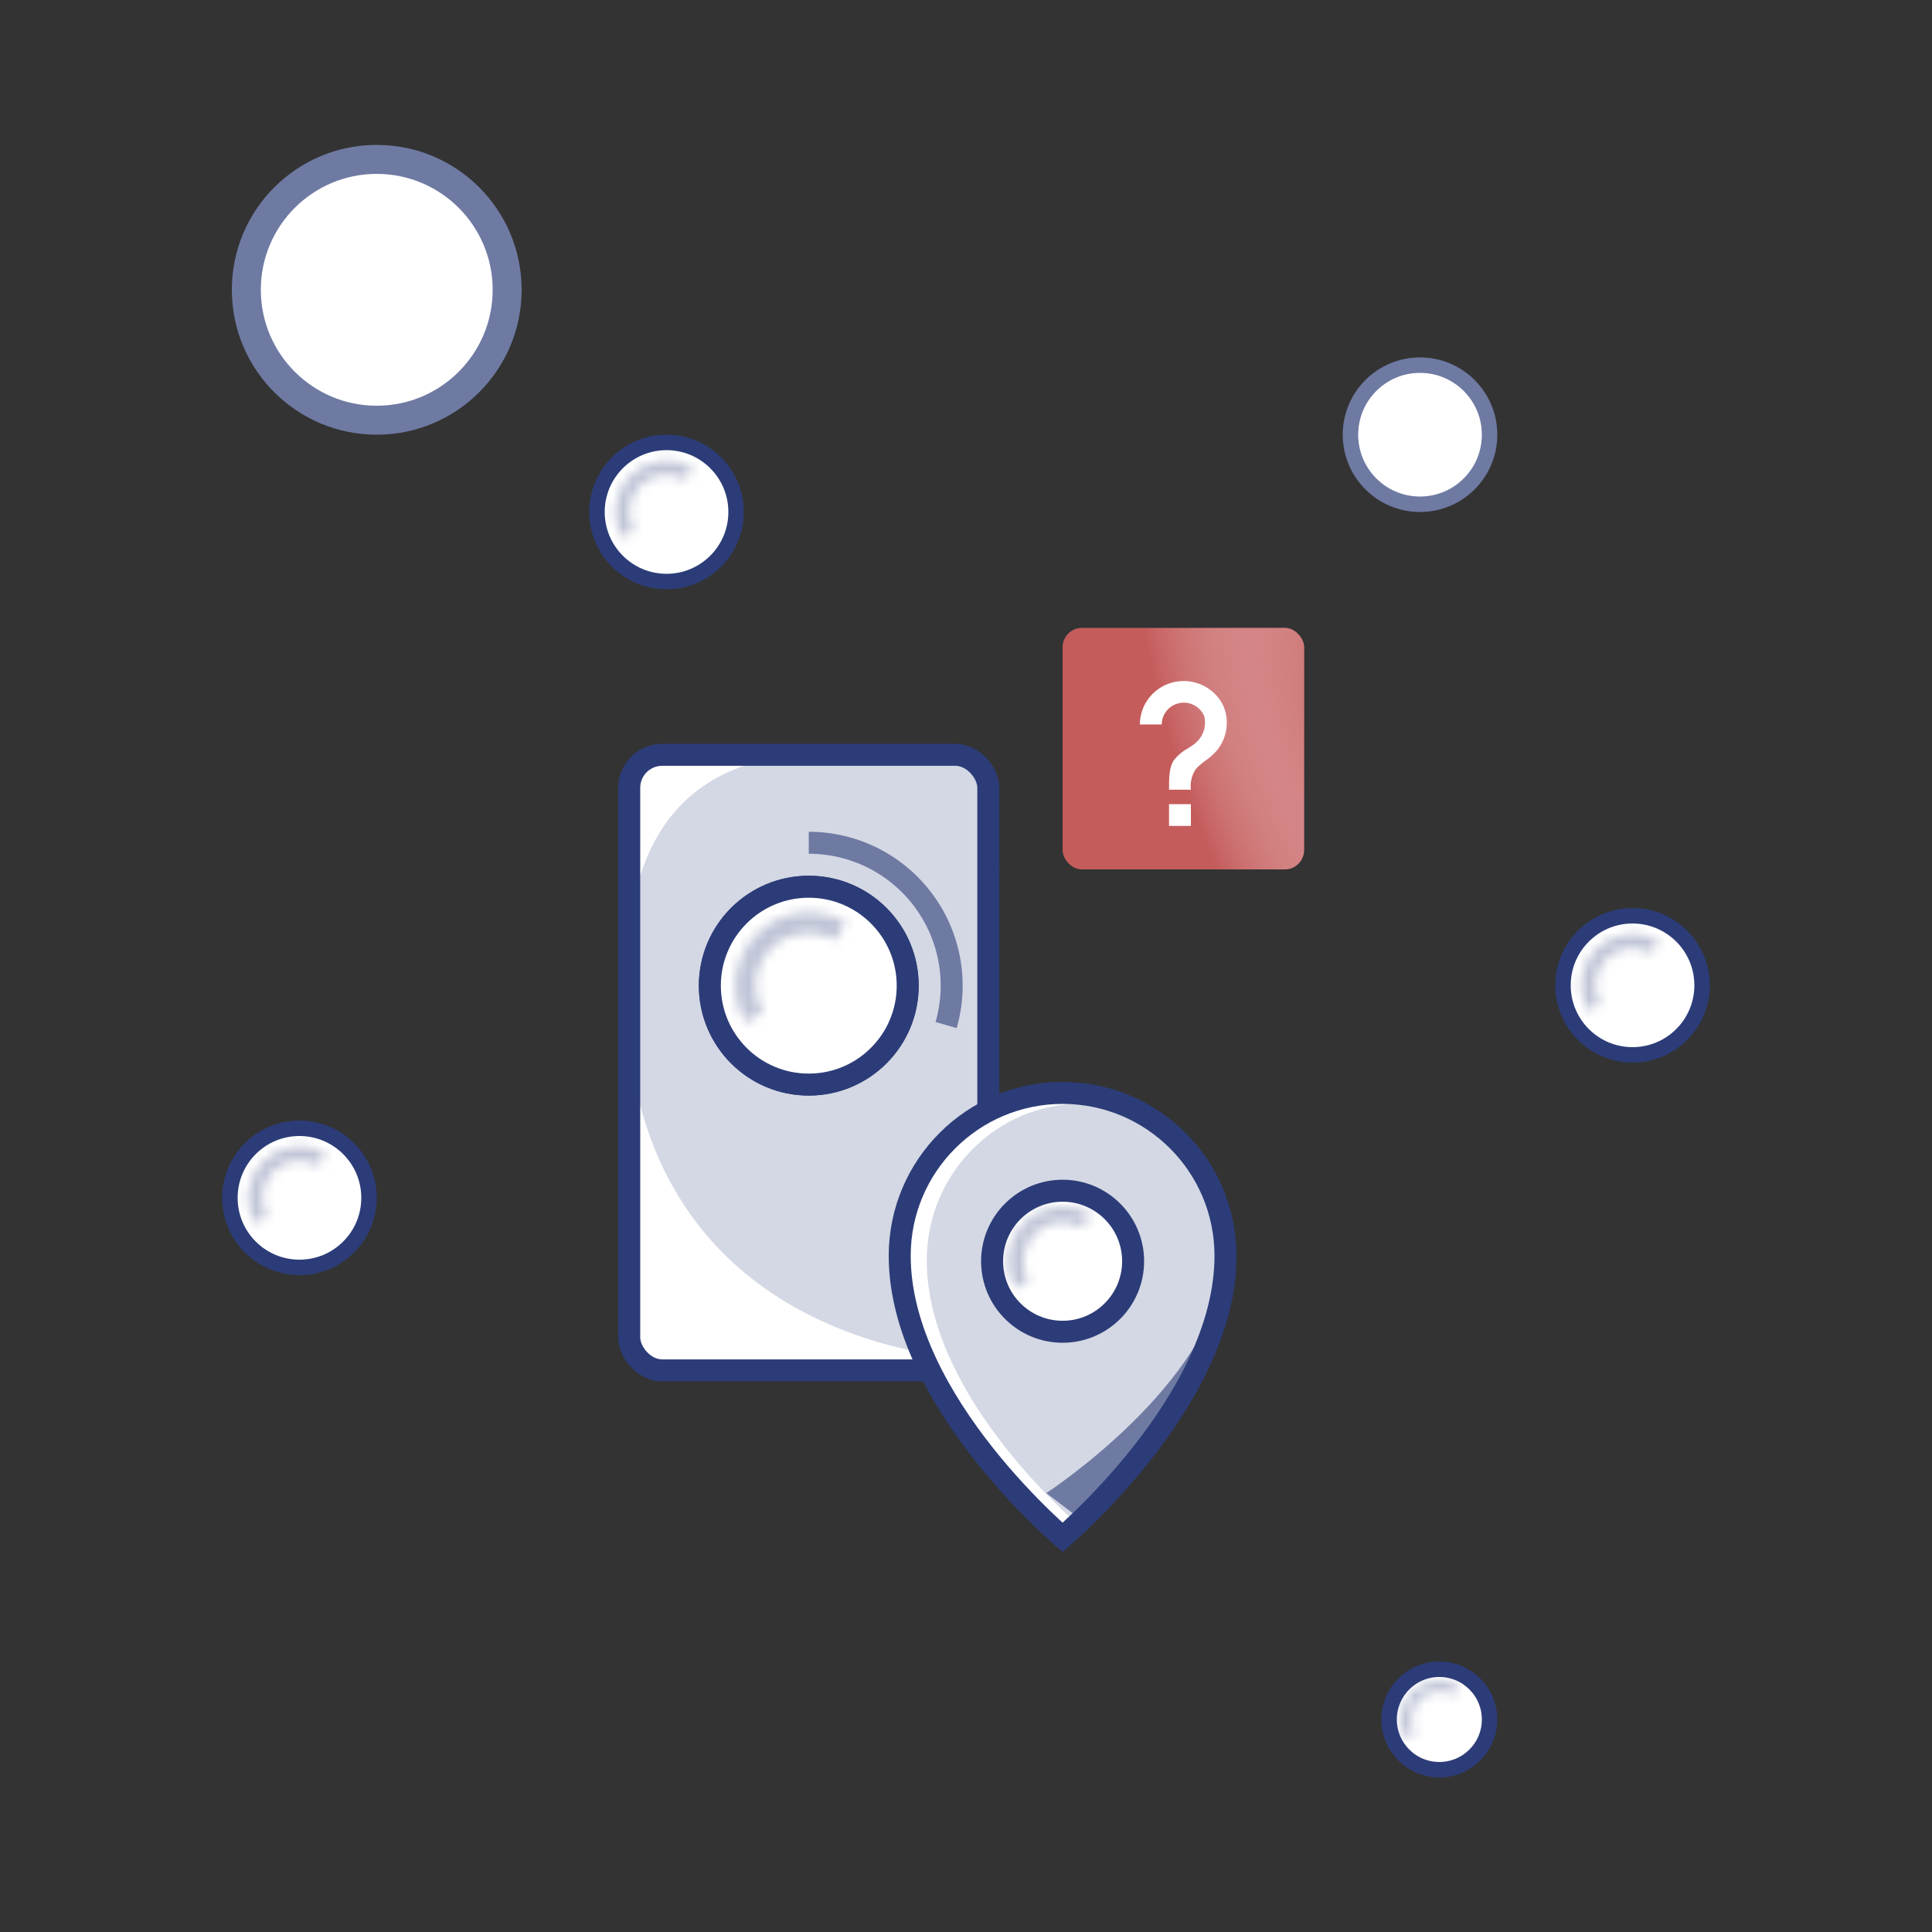 <svg viewBox="0 0 200 200" fill="none" xmlns="http://www.w3.org/2000/svg">
<rect x="0" y="0" width="200" height="200" fill="#333333" stroke="none"/>
<rect x="65.138" y="78.138" width="37.172" height="63.724" rx="3.414" fill="white" stroke="#2C3C78" stroke-width="2.276"/>
<path d="M103.099 101.863C103.099 121.047 101.754 140.724 101.754 140.724C101.754 140.724 64.759 140.724 64.759 101.863C64.759 74.506 84.776 77.892 95.364 77.892C105.951 77.892 103.099 89.871 103.099 101.863Z" fill="#2C3C78" fill-opacity="0.2"/>
<circle cx="83.724" cy="102.034" r="10.241" fill="white" stroke="#2C3C78" stroke-width="2.276"/>
<mask id="path-4-inside-1_747_13796" fill="white">
<path d="M77.154 105.827C76.317 104.376 75.983 102.689 76.205 101.028C76.427 99.367 77.193 97.827 78.383 96.647C79.572 95.467 81.119 94.715 82.782 94.507C84.444 94.299 86.129 94.647 87.573 95.497L86.509 97.303C85.464 96.688 84.245 96.436 83.042 96.587C81.839 96.737 80.72 97.282 79.859 98.136C78.998 98.989 78.443 100.104 78.283 101.306C78.122 102.508 78.363 103.729 78.97 104.779L77.154 105.827Z"/>
</mask>
<path d="M77.154 105.827L75.183 106.965L76.321 108.936L78.292 107.798L77.154 105.827ZM87.573 95.497L89.534 96.651L90.689 94.69L88.728 93.535L87.573 95.497ZM86.509 97.303L85.355 99.264L87.316 100.419L88.471 98.458L86.509 97.303ZM78.97 104.779L80.108 106.75L82.079 105.612L80.941 103.641L78.97 104.779ZM79.125 104.689C78.539 103.674 78.305 102.492 78.461 101.33L73.949 100.726C73.66 102.885 74.094 105.079 75.183 106.965L79.125 104.689ZM78.461 101.33C78.616 100.167 79.152 99.089 79.985 98.263L76.78 95.031C75.234 96.565 74.238 98.567 73.949 100.726L78.461 101.33ZM79.985 98.263C80.818 97.437 81.901 96.91 83.064 96.765L82.499 92.248C80.338 92.519 78.327 93.497 76.78 95.031L79.985 98.263ZM83.064 96.765C84.228 96.619 85.407 96.863 86.418 97.458L88.728 93.535C86.85 92.43 84.66 91.978 82.499 92.248L83.064 96.765ZM85.612 94.342L84.548 96.148L88.471 98.458L89.534 96.651L85.612 94.342ZM87.664 95.342C86.186 94.472 84.461 94.115 82.76 94.328L83.325 98.845C84.029 98.757 84.743 98.904 85.355 99.264L87.664 95.342ZM82.76 94.328C81.058 94.541 79.474 95.312 78.256 96.519L81.461 99.752C81.965 99.252 82.621 98.933 83.325 98.845L82.76 94.328ZM78.256 96.519C77.038 97.727 76.254 99.304 76.027 101.004L80.538 101.608C80.632 100.904 80.957 100.252 81.461 99.752L78.256 96.519ZM76.027 101.004C75.799 102.704 76.141 104.432 76.999 105.917L80.941 103.641C80.586 103.026 80.444 102.311 80.538 101.608L76.027 101.004ZM77.832 102.808L76.016 103.856L78.292 107.798L80.108 106.75L77.832 102.808Z" fill="#2C3C78" fill-opacity="0.3" mask="url(#path-4-inside-1_747_13796)"/>
<circle cx="83.724" cy="102.035" r="10.241" fill="white" stroke="#2C3C78" stroke-width="2.276"/>
<path d="M83.724 87.242C86.015 87.242 88.275 87.774 90.325 88.796C92.376 89.819 94.161 91.303 95.539 93.133C96.918 94.963 97.853 97.088 98.27 99.341C98.687 101.594 98.575 103.913 97.943 106.115" stroke="#6F7AA3" stroke-width="2.276"/>
<mask id="path-8-inside-2_747_13796" fill="white">
<path d="M77.154 105.828C76.317 104.377 75.983 102.689 76.205 101.028C76.427 99.368 77.193 97.827 78.383 96.647C79.572 95.468 81.119 94.715 82.782 94.507C84.444 94.299 86.129 94.647 87.573 95.497L86.509 97.303C85.464 96.688 84.245 96.436 83.042 96.587C81.839 96.738 80.72 97.282 79.859 98.136C78.998 98.99 78.443 100.105 78.283 101.306C78.122 102.508 78.363 103.729 78.97 104.779L77.154 105.828Z"/>
</mask>
<path d="M77.154 105.828L75.183 106.966L76.321 108.936L78.292 107.799L77.154 105.828ZM87.573 95.497L89.534 96.652L90.689 94.691L88.728 93.536L87.573 95.497ZM86.509 97.303L85.355 99.265L87.316 100.419L88.471 98.458L86.509 97.303ZM78.97 104.779L80.108 106.75L82.079 105.613L80.941 103.642L78.97 104.779ZM79.125 104.69C78.539 103.674 78.305 102.493 78.461 101.33L73.949 100.726C73.66 102.885 74.094 105.079 75.183 106.966L79.125 104.69ZM78.461 101.33C78.616 100.168 79.152 99.089 79.985 98.264L76.78 95.031C75.234 96.565 74.238 98.568 73.949 100.726L78.461 101.33ZM79.985 98.264C80.818 97.438 81.901 96.911 83.064 96.765L82.499 92.249C80.338 92.519 78.327 93.498 76.78 95.031L79.985 98.264ZM83.064 96.765C84.228 96.62 85.407 96.863 86.418 97.458L88.728 93.536C86.85 92.431 84.66 91.978 82.499 92.249L83.064 96.765ZM85.612 94.343L84.548 96.149L88.471 98.458L89.534 96.652L85.612 94.343ZM87.664 95.342C86.186 94.472 84.461 94.116 82.76 94.329L83.325 98.845C84.029 98.757 84.743 98.905 85.355 99.265L87.664 95.342ZM82.76 94.329C81.058 94.542 79.474 95.312 78.256 96.52L81.461 99.752C81.965 99.252 82.621 98.933 83.325 98.845L82.76 94.329ZM78.256 96.52C77.038 97.728 76.254 99.305 76.027 101.005L80.538 101.608C80.632 100.905 80.957 100.252 81.461 99.752L78.256 96.52ZM76.027 101.005C75.799 102.705 76.141 104.432 76.999 105.917L80.941 103.642C80.586 103.027 80.444 102.312 80.538 101.608L76.027 101.005ZM77.832 102.809L76.016 103.857L78.292 107.799L80.108 106.75L77.832 102.809Z" fill="#2C3C78" fill-opacity="0.3" mask="url(#path-8-inside-2_747_13796)"/>
<path d="M126.862 130C126.862 137.557 122.564 144.965 118.108 150.585C115.897 153.374 113.683 155.678 112.022 157.285C111.192 158.087 110.501 158.714 110.02 159.138C110.014 159.144 110.007 159.15 110 159.156C109.993 159.15 109.986 159.144 109.98 159.138C109.499 158.714 108.808 158.087 107.978 157.285C106.317 155.678 104.103 153.374 101.892 150.585C97.436 144.965 93.138 137.557 93.138 130C93.138 120.687 100.687 113.138 110 113.138C119.313 113.138 126.862 120.687 126.862 130Z" fill="white" stroke="#2C3C78" stroke-width="2.276"/>
<path d="M128 130.481C128 144.822 111.969 158.125 111.969 158.125C111.969 158.125 95.938 144.822 95.938 130.481C95.938 121.517 103.115 114.25 111.969 114.25C120.823 114.25 128 121.517 128 130.481Z" fill="#2C3C78" fill-opacity="0.2"/>
<path d="M126.875 129.438C126.875 129.93 126.848 130.421 126.797 130.911L126.594 134.781L124.794 140.658L119.562 149.688L112.25 157.563L108.312 154.563C108.312 154.563 125.498 143.369 126.797 130.911L126.875 129.438Z" fill="#2C3C78" fill-opacity="0.6"/>
<circle cx="110" cy="130.563" r="7.3" fill="white" stroke="#2C3C78" stroke-width="2.276"/>
<mask id="path-14-inside-3_747_13796" fill="white">
<path d="M105.128 133.375C104.507 132.299 104.26 131.048 104.424 129.816C104.589 128.585 105.157 127.443 106.039 126.568C106.921 125.693 108.068 125.135 109.301 124.981C110.534 124.827 111.783 125.085 112.853 125.715L112.065 127.055C111.29 126.598 110.386 126.412 109.494 126.523C108.602 126.635 107.772 127.039 107.134 127.672C106.495 128.305 106.084 129.131 105.965 130.023C105.846 130.914 106.025 131.819 106.474 132.598L105.128 133.375Z"/>
</mask>
<path d="M105.128 133.375C104.507 132.299 104.26 131.048 104.424 129.816C104.589 128.585 105.157 127.443 106.039 126.568C106.921 125.693 108.068 125.135 109.301 124.981C110.534 124.827 111.783 125.085 112.853 125.715L112.065 127.055C111.29 126.598 110.386 126.412 109.494 126.523C108.602 126.635 107.772 127.039 107.134 127.672C106.495 128.305 106.084 129.131 105.965 130.023C105.846 130.914 106.025 131.819 106.474 132.598L105.128 133.375Z" stroke="#2C3C78" stroke-opacity="0.3" stroke-width="4.552" mask="url(#path-14-inside-3_747_13796)"/>
<circle cx="39" cy="30" r="13.5" fill="white" stroke="#6F7AA3" stroke-width="3"/>
<circle cx="147" cy="45" r="7.2" fill="white" stroke="#6F7AA3" stroke-width="1.6"/>
<circle cx="169" cy="102" r="7.2" fill="white" stroke="#2C3C78" stroke-width="1.6"/>
<mask id="path-18-inside-4_747_13796" fill="white">
<path d="M164.381 104.666C163.792 103.646 163.557 102.459 163.713 101.292C163.87 100.124 164.408 99.041 165.245 98.212C166.081 97.382 167.168 96.853 168.337 96.707C169.506 96.561 170.69 96.805 171.705 97.403L170.958 98.673C170.223 98.24 169.366 98.063 168.52 98.169C167.674 98.275 166.887 98.658 166.282 99.258C165.677 99.859 165.287 100.642 165.174 101.487C165.061 102.332 165.231 103.191 165.657 103.929L164.381 104.666Z"/>
</mask>
<path d="M164.381 104.666C163.792 103.646 163.557 102.459 163.713 101.292C163.87 100.124 164.408 99.041 165.245 98.212C166.081 97.382 167.168 96.853 168.337 96.707C169.506 96.561 170.69 96.805 171.705 97.403L170.958 98.673C170.223 98.24 169.366 98.063 168.52 98.169C167.674 98.275 166.887 98.658 166.282 99.258C165.677 99.859 165.287 100.642 165.174 101.487C165.061 102.332 165.231 103.191 165.657 103.929L164.381 104.666Z" stroke="#2C3C78" stroke-opacity="0.3" stroke-width="3.2" mask="url(#path-18-inside-4_747_13796)"/>
<circle cx="69" cy="53" r="7.2" fill="white" stroke="#2C3C78" stroke-width="1.6"/>
<mask id="path-20-inside-5_747_13796" fill="white">
<path d="M64.381 55.666C63.792 54.646 63.557 53.459 63.714 52.292C63.87 51.124 64.408 50.041 65.245 49.212C66.081 48.382 67.168 47.853 68.337 47.707C69.506 47.561 70.69 47.805 71.706 48.403L70.958 49.673C70.223 49.24 69.366 49.063 68.52 49.169C67.674 49.275 66.888 49.658 66.282 50.258C65.677 50.858 65.287 51.642 65.174 52.487C65.061 53.332 65.231 54.191 65.657 54.929L64.381 55.666Z"/>
</mask>
<path d="M64.381 55.666C63.792 54.646 63.557 53.459 63.714 52.292C63.87 51.124 64.408 50.041 65.245 49.212C66.081 48.382 67.168 47.853 68.337 47.707C69.506 47.561 70.69 47.805 71.706 48.403L70.958 49.673C70.223 49.24 69.366 49.063 68.52 49.169C67.674 49.275 66.888 49.658 66.282 50.258C65.677 50.858 65.287 51.642 65.174 52.487C65.061 53.332 65.231 54.191 65.657 54.929L64.381 55.666Z" stroke="#2C3C78" stroke-opacity="0.3" stroke-width="3.2" mask="url(#path-20-inside-5_747_13796)"/>
<circle cx="31" cy="124" r="7.2" fill="white" stroke="#2C3C78" stroke-width="1.6"/>
<mask id="path-22-inside-6_747_13796" fill="white">
<path d="M26.381 126.666C25.792 125.646 25.557 124.459 25.713 123.292C25.87 122.124 26.408 121.041 27.244 120.212C28.081 119.382 29.168 118.853 30.337 118.707C31.506 118.561 32.69 118.805 33.706 119.403L32.958 120.673C32.223 120.241 31.366 120.063 30.52 120.169C29.674 120.275 28.887 120.658 28.282 121.258C27.677 121.859 27.287 122.642 27.174 123.487C27.061 124.332 27.231 125.191 27.657 125.929L26.381 126.666Z"/>
</mask>
<path d="M26.381 126.666C25.792 125.646 25.557 124.459 25.713 123.292C25.87 122.124 26.408 121.041 27.244 120.212C28.081 119.382 29.168 118.853 30.337 118.707C31.506 118.561 32.69 118.805 33.706 119.403L32.958 120.673C32.223 120.241 31.366 120.063 30.52 120.169C29.674 120.275 28.887 120.658 28.282 121.258C27.677 121.859 27.287 122.642 27.174 123.487C27.061 124.332 27.231 125.191 27.657 125.929L26.381 126.666Z" stroke="#2C3C78" stroke-opacity="0.3" stroke-width="3.2" mask="url(#path-22-inside-6_747_13796)"/>
<circle cx="149" cy="178" r="5.2" fill="white" stroke="#2C3C78" stroke-width="1.6"/>
<mask id="path-24-inside-7_747_13796" fill="white">
<path d="M145.537 179.999C145.095 179.234 144.919 178.344 145.036 177.468C145.153 176.593 145.557 175.78 146.184 175.158C146.812 174.536 147.627 174.139 148.504 174.03C149.381 173.92 150.269 174.104 151.03 174.552L150.469 175.504C149.918 175.18 149.276 175.047 148.641 175.126C148.007 175.206 147.417 175.493 146.963 175.943C146.509 176.393 146.216 176.981 146.132 177.615C146.047 178.249 146.174 178.892 146.494 179.446L145.537 179.999Z"/>
</mask>
<path d="M145.537 179.999C145.095 179.234 144.919 178.344 145.036 177.468C145.153 176.593 145.557 175.78 146.184 175.158C146.812 174.536 147.627 174.139 148.504 174.03C149.381 173.92 150.269 174.104 151.03 174.552L150.469 175.504C149.918 175.18 149.276 175.047 148.641 175.126C148.007 175.206 147.417 175.493 146.963 175.943C146.509 176.393 146.216 176.981 146.132 177.615C146.047 178.249 146.174 178.892 146.494 179.446L145.537 179.999Z" stroke="#2C3C78" stroke-opacity="0.3" stroke-width="3.2" mask="url(#path-24-inside-7_747_13796)"/>
<rect x="110" y="65" width="25" height="25" rx="2" fill="#C55C5C"/>
<rect x="110" y="65" width="25" height="25" rx="2" fill="url(#paint0_diamond_747_13796)"/>
<path d="M123.279 85.499H121.017V83.249H123.279V85.499ZM123.279 81.749H121.017V81.744C121.017 80.507 121.017 79.438 121.523 78.689C121.918 78.193 122.408 77.779 122.966 77.475C123.218 77.314 123.456 77.162 123.655 77.004C124.084 76.674 124.407 76.227 124.586 75.718C124.764 75.209 124.79 74.659 124.66 74.135C124.456 73.652 124.091 73.253 123.626 73.006C123.16 72.759 122.624 72.68 122.106 72.782C121.589 72.883 121.123 73.16 120.787 73.564C120.451 73.968 120.266 74.475 120.262 74.999H118C118 73.806 118.477 72.662 119.325 71.817C120.174 70.974 121.325 70.499 122.525 70.499C123.377 70.497 124.213 70.732 124.937 71.178C125.662 71.625 126.246 72.264 126.623 73.024C126.962 73.798 127.075 74.651 126.951 75.487C126.826 76.322 126.469 77.106 125.919 77.749C125.577 78.126 125.195 78.462 124.777 78.752C124.411 79.002 124.078 79.296 123.784 79.627C123.369 80.253 123.19 81.005 123.279 81.749V81.749Z" fill="white"/>
<defs>
<radialGradient id="paint0_diamond_747_13796" cx="0" cy="0" r="1" gradientUnits="userSpaceOnUse" gradientTransform="translate(141 76) rotate(160.145) scale(19.138 44.703)">
<stop stop-color="#C55C5C"/>
<stop offset="1" stop-color="white" stop-opacity="0"/>
</radialGradient>
</defs>
</svg>
